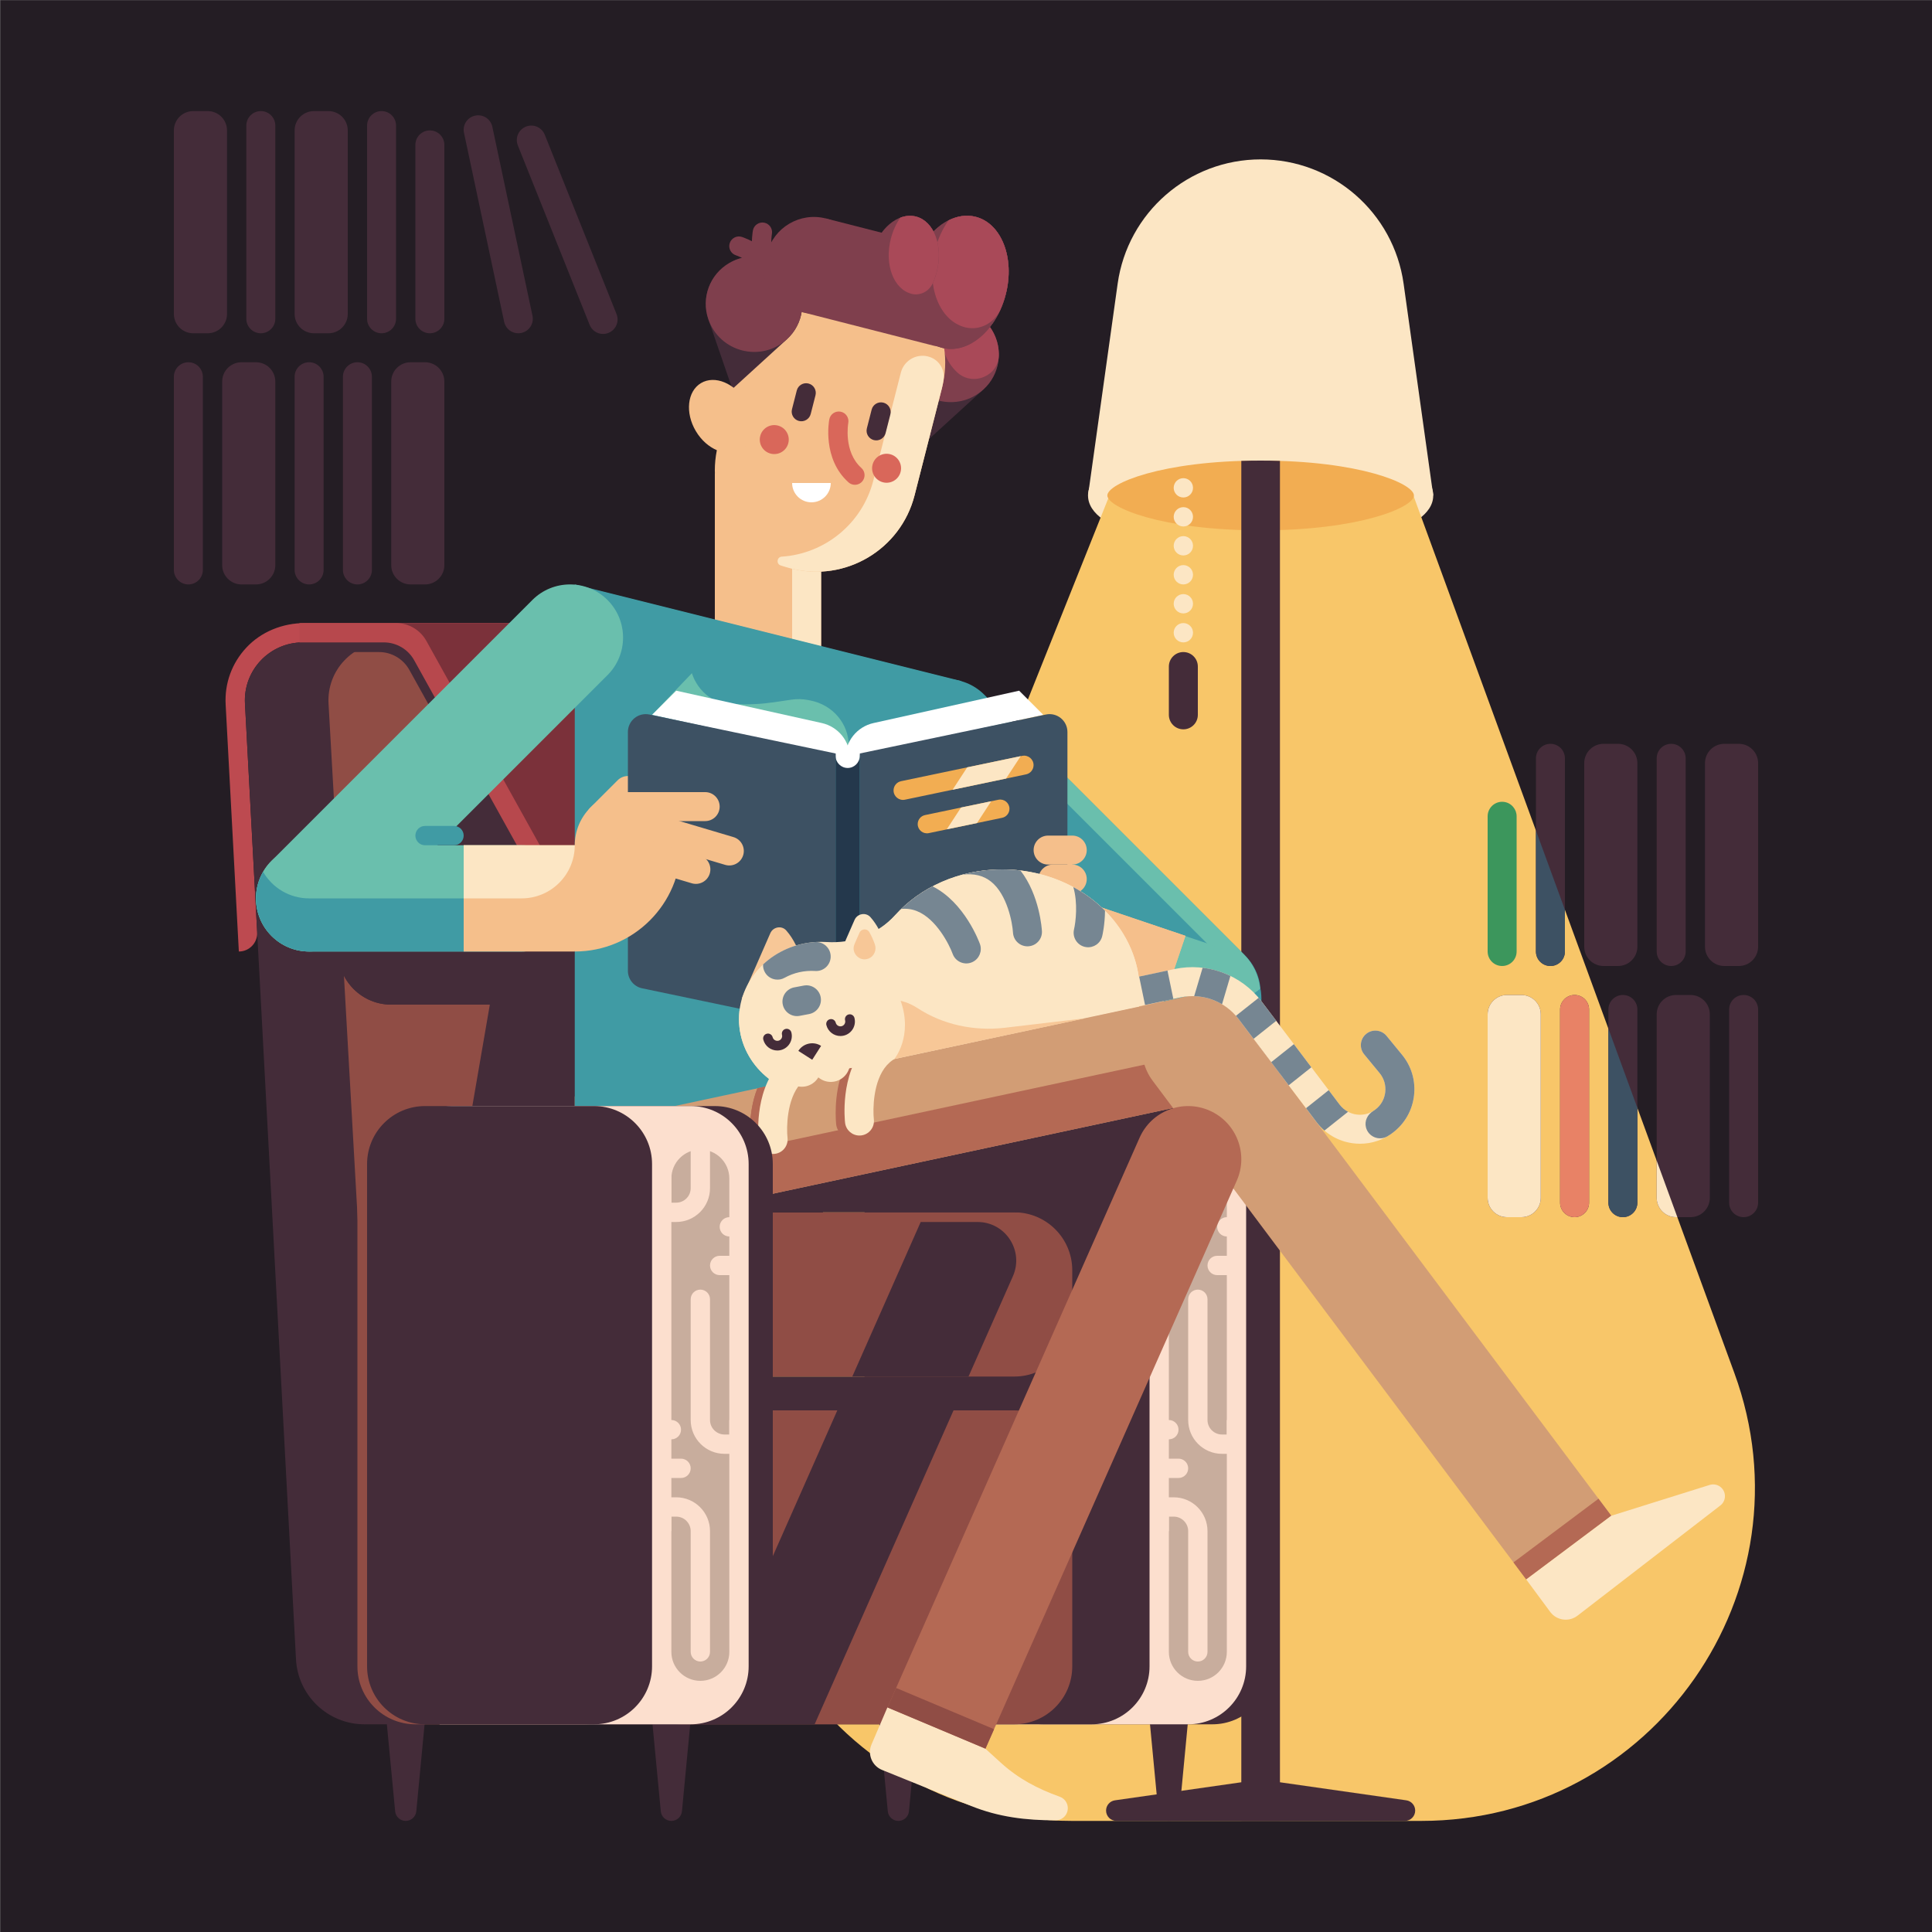 <?xml version="1.0" encoding="UTF-8"?>
<svg width="400px" height="400px" viewBox="0 0 400 400" version="1.1" xmlns="http://www.w3.org/2000/svg" xmlns:xlink="http://www.w3.org/1999/xlink">
    <rect x="0" y="0" width="400" height="400" fill="#808080" stroke="none"/>
    <!-- Generator: Sketch 42 (36781) - http://www.bohemiancoding.com/sketch -->
    <title>reading_man</title>
    <desc>Created with Sketch.</desc>
    <defs></defs>
    <g id="Page-1" stroke="none" stroke-width="1" fill="none" fill-rule="evenodd">
        <g id="reading_man">
            <polygon id="Fill-1" fill="#241D24" points="0.06 400 400 400 400 0.04 0.06 0.04"></polygon>
            <path d="M261,33 L261,33 C246.092,33 233.463,43.985 231.397,58.749 L225.263,102.582 L261,100 L296.737,102.582 L290.603,58.749 C288.537,43.985 275.908,33 261,33" id="Fill-3" fill="#FCE6C4"></path>
            <path d="M261,113.804 C243.788,113.804 225.263,110.292 225.263,102.582 C225.263,94.872 243.788,91.36 261,91.36 C278.212,91.36 296.737,94.872 296.737,102.582 C296.737,110.292 278.212,113.804 261,113.804" id="Fill-4" fill="#FCE6C4"></path>
            <path d="M292.41,102 L359.078,284.263 C375.553,329.301 342.21,377 294.253,377 L221.929,377 C173.102,377 139.711,327.691 157.835,282.353 L229.93,102 L292.41,102 Z" id="Fill-5" fill="#F8C669"></path>
            <path d="M261,109.804 C240.465,109.804 229.263,105.033 229.263,102.582 C229.263,100.13 240.465,95.36 261,95.36 C281.535,95.36 292.737,100.13 292.737,102.582 C292.737,105.033 281.535,109.804 261,109.804" id="Fill-6" fill="#F2AD52"></path>
            <path d="M265,95.426 L265,377 L257,377 L257,95.426 C258.29,95.382 259.62,95.36 261,95.36 C262.38,95.36 263.71,95.382 265,95.426" id="Fill-7" fill="#442C39"></path>
            <g id="handlecont" transform="translate(242, 99)">
                <g id="handle">
                    <path d="M5,2 C5,3.105 4.105,4 3,4 C1.895,4 1,3.105 1,2 C1,0.895 1.895,0 3,0 C4.105,0 5,0.895 5,2" id="Fill-8" fill="#FCE6C4"></path>
                    <path d="M5,8 C5,9.105 4.105,10 3,10 C1.895,10 1,9.105 1,8 C1,6.895 1.895,6 3,6 C4.105,6 5,6.895 5,8" id="Fill-9" fill="#FCE6C4"></path>
                    <path d="M5,14 C5,15.105 4.105,16 3,16 C1.895,16 1,15.105 1,14 C1,12.895 1.895,12 3,12 C4.105,12 5,12.895 5,14" id="Fill-10" fill="#FCE6C4"></path>
                    <path d="M5,20 C5,21.105 4.105,22 3,22 C1.895,22 1,21.105 1,20 C1,18.895 1.895,18 3,18 C4.105,18 5,18.895 5,20" id="Fill-11" fill="#FCE6C4"></path>
                    <path d="M5,26 C5,27.105 4.105,28 3,28 C1.895,28 1,27.105 1,26 C1,24.895 1.895,24 3,24 C4.105,24 5,24.895 5,26" id="Fill-12" fill="#FCE6C4"></path>
                    <path d="M5,32 C5,33.105 4.105,34 3,34 C1.895,34 1,33.105 1,32 C1,30.895 1.895,30 3,30 C4.105,30 5,30.895 5,32" id="Fill-13" fill="#FCE6C4"></path>
                    <path d="M0,49 L0,39 C0,37.343 1.343,36 3,36 C4.657,36 6,37.343 6,39 L6,49 C6,50.657 4.657,52 3,52 C1.343,52 0,50.657 0,49 Z" id="Fill-14" fill="#442C39"></path>
                </g>
            </g>
            <path d="M53,121 L50,121 C47.791,121 46,119.209 46,117 L46,79 C46,76.791 47.791,75 50,75 L53,75 C55.209,75 57,76.791 57,79 L57,117 C57,119.209 55.209,121 53,121" id="Fill-15" fill="#442C39"></path>
            <path d="M88,121 L85,121 C82.791,121 81,119.209 81,117 L81,79 C81,76.791 82.791,75 85,75 L88,75 C90.209,75 92,76.791 92,79 L92,117 C92,119.209 90.209,121 88,121" id="Fill-16" fill="#442C39"></path>
            <path d="M39,121 L39,121 C37.343,121 36,119.657 36,118 L36,78 C36,76.343 37.343,75 39,75 C40.657,75 42,76.343 42,78 L42,118 C42,119.657 40.657,121 39,121" id="Fill-17" fill="#442C39"></path>
            <path d="M64,121 L64,121 C62.343,121 61,119.657 61,118 L61,78 C61,76.343 62.343,75 64,75 C65.657,75 67,76.343 67,78 L67,118 C67,119.657 65.657,121 64,121" id="Fill-18" fill="#442C39"></path>
            <path d="M74,121 L74,121 C72.343,121 71,119.657 71,118 L71,78 C71,76.343 72.343,75 74,75 C75.657,75 77,76.343 77,78 L77,118 C77,119.657 75.657,121 74,121" id="Fill-19" fill="#442C39"></path>
            <path d="M43,69 L40,69 C37.791,69 36,67.209 36,65 L36,27 C36,24.791 37.791,23 40,23 L43,23 C45.209,23 47,24.791 47,27 L47,65 C47,67.209 45.209,69 43,69" id="Fill-20" fill="#442C39"></path>
            <path d="M68,69 L65,69 C62.791,69 61,67.209 61,65 L61,27 C61,24.791 62.791,23 65,23 L68,23 C70.209,23 72,24.791 72,27 L72,65 C72,67.209 70.209,69 68,69" id="Fill-21" fill="#442C39"></path>
            <path d="M54,69 L54,69 C52.343,69 51,67.657 51,66 L51,26 C51,24.343 52.343,23 54,23 C55.657,23 57,24.343 57,26 L57,66 C57,67.657 55.657,69 54,69" id="Fill-22" fill="#442C39"></path>
            <path d="M79,69 L79,69 C77.343,69 76,67.657 76,66 L76,26 C76,24.343 77.343,23 79,23 C80.657,23 82,24.343 82,26 L82,66 C82,67.657 80.657,69 79,69" id="Fill-23" fill="#442C39"></path>
            <path d="M98.377,23.938 L98.377,23.938 C99.998,23.594 101.591,24.628 101.935,26.249 L110.246,65.376 C110.591,66.997 109.556,68.59 107.935,68.934 C106.314,69.278 104.722,68.243 104.377,66.623 L96.066,27.496 C95.722,25.875 96.757,24.282 98.377,23.938" id="Fill-24" fill="#442C39"></path>
            <path d="M108.886,26.216 L108.886,26.216 C110.425,25.6 112.171,26.348 112.786,27.886 L127.647,65.023 C128.262,66.561 127.514,68.308 125.976,68.923 C124.438,69.539 122.692,68.791 122.076,67.252 L107.216,30.115 C106.6,28.577 107.348,26.831 108.886,26.216" id="Fill-25" fill="#442C39"></path>
            <path d="M89,69 L89,69 C87.343,69 86,67.657 86,66 L86,30 C86,28.343 87.343,27 89,27 C90.657,27 92,28.343 92,30 L92,66 C92,67.657 90.657,69 89,69" id="Fill-26" fill="#442C39"></path>
            <path d="M354,210 L354,248 C354,250.21 352.21,252 350,252 L347,252 C344.79,252 343,250.21 343,248 L343,210 C343,207.79 344.79,206 347,206 L350,206 C352.21,206 354,207.79 354,210" id="Fill-27" fill="#442C39"></path>
            <path d="M319,210 L319,248 C319,250.21 317.21,252 315,252 L312,252 C309.79,252 308,250.21 308,248 L308,210 C308,207.79 309.79,206 312,206 L315,206 C317.21,206 319,207.79 319,210" id="Fill-28" fill="#442C39"></path>
            <path d="M361,252 L361,252 C362.657,252 364,250.657 364,249 L364,209 C364,207.343 362.657,206 361,206 C359.343,206 358,207.343 358,209 L358,249 C358,250.657 359.343,252 361,252" id="Fill-29" fill="#442C39"></path>
            <path d="M339,209 L339,249 C339,250.66 337.66,252 336,252 C334.34,252 333,250.66 333,249 L333,209 C333,208.17 333.34,207.42 333.88,206.88 C334.42,206.34 335.17,206 336,206 C337.66,206 339,207.34 339,209" id="Fill-30" fill="#442C39"></path>
            <path d="M329,209 L329,249 C329,250.66 327.66,252 326,252 C324.34,252 323,250.66 323,249 L323,209 C323,208.17 323.34,207.42 323.88,206.88 C324.42,206.34 325.17,206 326,206 C327.66,206 329,207.34 329,209" id="Fill-31" fill="#442C39"></path>
            <path d="M357,200 L360,200 C362.209,200 364,198.209 364,196 L364,158 C364,155.791 362.209,154 360,154 L357,154 C354.791,154 353,155.791 353,158 L353,196 C353,198.209 354.791,200 357,200" id="Fill-32" fill="#442C39"></path>
            <path d="M332,200 L335,200 C337.209,200 339,198.209 339,196 L339,158 C339,155.791 337.209,154 335,154 L332,154 C329.791,154 328,155.791 328,158 L328,196 C328,198.209 329.791,200 332,200" id="Fill-33" fill="#442C39"></path>
            <path d="M346,200 L346,200 C347.657,200 349,198.657 349,197 L349,157 C349,155.343 347.657,154 346,154 C344.343,154 343,155.343 343,157 L343,197 C343,198.657 344.343,200 346,200" id="Fill-34" fill="#442C39"></path>
            <path d="M324,157 L324,197 C324,198.66 322.66,200 321,200 C319.34,200 318,198.66 318,197 L318,157 C318,156.17 318.34,155.42 318.88,154.88 C319.42,154.34 320.17,154 321,154 C322.66,154 324,155.34 324,157" id="Fill-35" fill="#442C39"></path>
            <path d="M314,169 L314,197 C314,198.66 312.66,200 311,200 C309.34,200 308,198.66 308,197 L308,169 C308,168.17 308.34,167.42 308.88,166.88 C309.42,166.34 310.17,166 311,166 C311.92,166 312.74,166.41 313.28,167.06 C313.73,167.58 314,168.26 314,169" id="Fill-36" fill="#3C965C"></path>
            <path d="M319,210 L319,248 C319,250.21 317.21,252 315,252 L312,252 C309.79,252 308,250.21 308,248 L308,210 C308,207.79 309.79,206 312,206 L315,206 C317.21,206 319,207.79 319,210" id="Fill-37" fill="#FCE6C4"></path>
            <path d="M321,200 C319.34,200 318,198.66 318,197 L318,171.96 L324,188.36 L324,197 C324,198.66 322.66,200 321,200" id="Fill-38" fill="#3D5163"></path>
            <path d="M329,209 L329,249 C329,250.66 327.66,252 326,252 C324.34,252 323,250.66 323,249 L323,209 C323,208.17 323.34,207.42 323.88,206.88 C324.42,206.34 325.17,206 326,206 C327.66,206 329,207.34 329,209" id="Fill-39" fill="#E88266"></path>
            <path d="M333,212.96 L339,229.37 L339,249 C339,250.66 337.66,252 336,252 C334.34,252 333,250.66 333,249 L333,212.96" id="Fill-40" fill="#3D5163"></path>
            <path d="M347.28,252 L347,252 C344.79,252 343,250.21 343,248 L343,240.3 L347.28,252" id="Fill-41" fill="#FCE6C4"></path>
            <path d="M291.161,372.737 L265,369 L257,369 L230.839,372.737 C229.784,372.888 229,373.792 229,374.858 C229,376.041 229.959,377 231.142,377 L290.858,377 C292.041,377 293,376.041 293,374.858 C293,373.792 292.216,372.888 291.161,372.737" id="Fill-42" fill="#442C39"></path>
            <path d="M130.46,197 L126.45,197 L123.64,144.32 C123.28,137.97 118.02,133 111.66,133 L62.7,133 C55.8,133 50.33,138.8 50.72,145.68 L53.246,192.996 C53.362,195.172 51.629,197 49.45,197 L46.72,145.89 C46.472,141.505 47.995,137.308 50.997,134.088 C54.105,130.753 58.557,129 63.115,129 L111.66,129 C120.14,129 127.16,135.63 127.63,144.1 L130.46,197" id="Fill-43" fill="#BD4A50"></path>
            <path d="M242,377 L242,377 C243.134,377 244.082,376.138 244.19,375.009 L246,356 L238,356 L239.81,375.009 C239.918,376.138 240.866,377 242,377" id="Fill-44" fill="#442C39"></path>
            <path d="M186,377 L186,377 C187.134,377 188.082,376.138 188.19,375.009 L190,356 L182,356 L183.81,375.009 C183.918,376.138 184.866,377 186,377" id="Fill-45" fill="#442C39"></path>
            <path d="M139,377 L139,377 C140.134,377 141.082,376.138 141.19,375.009 L143,356 L135,356 L136.81,375.009 C136.918,376.138 137.866,377 139,377" id="Fill-46" fill="#442C39"></path>
            <path d="M84,377 L84,377 C85.134,377 86.082,376.138 86.19,375.009 L88,356 L80,356 L81.81,375.009 C81.918,376.138 82.866,377 84,377" id="Fill-47" fill="#442C39"></path>
            <path d="M216,357 L251,357 C257.627,357 263,351.627 263,345 L263,241 C263,234.373 257.627,229 251,229 L216,229 C209.373,229 204,234.373 204,241 L204,345 C204,351.627 209.373,357 216,357" id="Fill-48" fill="#442C39"></path>
            <path d="M194,357 L246,357 C252.627,357 258,351.627 258,345 L258,241 C258,234.373 252.627,229 246,229 L197,229 C190.373,229 185,234.373 185,241 L194,357" id="Fill-49" fill="#FCDFCE"></path>
            <path d="M191,357 L226,357 C232.627,357 238,351.627 238,345 L238,241 C238,234.373 232.627,229 226,229 L191,229 C184.373,229 179,234.373 179,241 L179,345 C179,351.627 184.373,357 191,357" id="Fill-50" fill="#442C39"></path>
            <path d="M248,348 L248,348 C244.686,348 242,345.314 242,342 L242,244 C242,240.686 244.686,238 248,238 C251.314,238 254,240.686 254,244 L254,342 C254,345.314 251.314,348 248,348" id="Fill-51" fill="#C8AD9D"></path>
            <path d="M242,249 L243,249 C244.654,249 246,247.654 246,246 L246,238 L242,238 L242,249 Z M243,253 L239,253 L239,234 L250,234 L250,246 C250,249.859 246.86,253 243,253 L243,253 Z" id="Fill-52" fill="#FCDFCE"></path>
            <path d="M254,294 L254,297 L253,297 C251.35,297 250,295.65 250,294 L250,269 C250,267.895 249.105,267 248,267 C246.895,267 246,267.895 246,269 L246,294 C246,297.866 249.134,301 253,301 L257,301 L257,294 L254,294" id="Fill-53" fill="#FCDFCE"></path>
            <path d="M242,317 L242,314 L243,314 C244.65,314 246,315.35 246,317 L246,342 C246,343.105 246.895,344 248,344 C249.105,344 250,343.105 250,342 L250,317 C250,313.134 246.866,310 243,310 L239,310 L239,317 L242,317" id="Fill-54" fill="#FCDFCE"></path>
            <path d="M244,306 L241,306 C239.895,306 239,305.105 239,304 C239,302.895 239.895,302 241,302 L244,302 C245.105,302 246,302.895 246,304 C246,305.105 245.105,306 244,306" id="Fill-55" fill="#FCDFCE"></path>
            <path d="M242,298 L241,298 C239.895,298 239,297.105 239,296 C239,294.895 239.895,294 241,294 L242,294 C243.105,294 244,294.895 244,296 C244,297.105 243.105,298 242,298" id="Fill-56" fill="#FCDFCE"></path>
            <path d="M255,264 L252,264 C250.895,264 250,263.105 250,262 C250,260.895 250.895,260 252,260 L255,260 C256.105,260 257,260.895 257,262 C257,263.105 256.105,264 255,264" id="Fill-57" fill="#FCDFCE"></path>
            <path d="M255,256 L254,256 C252.895,256 252,255.105 252,254 C252,252.895 252.895,252 254,252 L255,252 C256.105,252 257,252.895 257,254 C257,255.105 256.105,256 255,256" id="Fill-58" fill="#FCDFCE"></path>
            <path d="M75.476,357 L135,357 L123.641,144.322 C123.281,137.968 118.024,133 111.66,133 L62.699,133 C55.805,133 50.328,138.795 50.718,145.678 L61.282,343.543 C61.684,351.088 67.92,357 75.476,357" id="Fill-59" fill="#442C39"></path>
            <path d="M79.302,345 L152.302,345 L140.943,144.322 C140.583,137.968 135.326,133 128.962,133 L80,133 C73.106,133 67.63,138.795 68.02,145.678 L79.302,345" id="Fill-60" fill="#904D45"></path>
            <path d="M86,357 L121,357 C127.627,357 133,351.627 133,345 L133,196 C133,189.373 127.627,184 121,184 L86,184 C79.373,184 74,189.373 74,196 L74,345 C74,351.627 79.373,357 86,357" id="Fill-61" fill="#904D45"></path>
            <path d="M83,345 L156,345 L144.641,144.322 C144.281,137.968 139.024,133 132.66,133 L83.699,133 C76.805,133 71.328,138.795 71.718,145.678 L83,345" id="Fill-62" fill="#904D45"></path>
            <path d="M81,208 C78.185,208 75.37,206.926 73.222,204.778 C68.926,200.482 68.926,193.518 73.222,189.222 L127.222,135.222 C131.518,130.926 138.483,130.926 142.778,135.222 C147.074,139.518 147.074,146.482 142.778,150.778 L88.778,204.778 C86.631,206.926 83.815,208 81,208" id="Fill-63" fill="#442C39"></path>
            <path d="M136,197 L136,197 C136,203.075 131.075,208 125,208 L81,208 C74.925,208 70,203.075 70,197 C70,190.925 74.925,186 81,186 L125,186 C131.075,186 136,190.925 136,197" id="Fill-64" fill="#442C39"></path>
            <polyline id="Fill-65" fill="#442C39" points="129 251 94 251 114 135 129 135 129 251"></polyline>
            <path d="M72,135 L78.467,135 C81.079,135 83.485,136.416 84.752,138.699 L126,213 L126,131 L72,131 L72,135" id="Fill-66" fill="#442C39"></path>
            <path d="M62,133 L79.467,133 C82.079,133 84.485,134.416 85.752,136.699 L127,211 L127,129 L62,129 L62,133" id="Fill-67" fill="#B7484D"></path>
            <path d="M127.53,129 L127.53,203.4 L88.28,132.7 C87.01,130.42 84.61,129 82,129 L127.53,129" id="Fill-68" fill="#7B313A"></path>
            <polygon id="Fill-69" fill="#442C39" points="102 357 198 357 198 285 102 285"></polygon>
            <path d="M210,285 L141,285 C134.373,285 129,279.627 129,273 L129,263 C129,256.373 134.373,251 141,251 L210,251 C216.627,251 222,256.373 222,263 L222,273 C222,279.627 216.627,285 210,285" id="Fill-70" fill="#904D45"></path>
            <path d="M210,357 L141,357 C134.373,357 129,351.627 129,345 L129,304 C129,297.373 134.373,292 141,292 L210,292 C216.627,292 222,297.373 222,304 L222,345 C222,351.627 216.627,357 210,357" id="Fill-71" fill="#904D45"></path>
            <polyline id="Fill-72" fill="#442C39" points="197.42 292 168.66 357 143.35 357 147.89 349.55 173.36 292 197.42 292"></polyline>
            <path d="M209.708,264.237 L200.52,285 L176.46,285 L190.62,253 L202.392,253 C208.175,253 212.048,258.948 209.708,264.237" id="Fill-73" fill="#442C39"></path>
            <path d="M246,251 L141,251 C128.85,251 119,241.15 119,229 L246,229 C252.075,229 257,233.925 257,240 C257,246.075 252.075,251 246,251" id="Fill-74" fill="#442C39"></path>
            <polyline id="Fill-75" fill="#C99D75" points="154 235 119 233 119 227 154 227 154 235"></polyline>
            <polygon id="Fill-76" fill="#F5BF8B" points="148 145 170 145 170 98 148 98"></polygon>
            <polygon id="Fill-77" fill="#FCE6C4" points="164 145 170 145 170 117 164 117"></polygon>
            <path d="M250,216.604 C252.815,216.604 255.63,215.53 257.778,213.383 C262.074,209.087 262.074,202.122 257.778,197.826 L203.778,143.826 C199.482,139.53 192.517,139.53 188.222,143.826 C183.926,148.122 183.926,155.087 188.222,159.383 L242.222,213.383 C244.37,215.53 247.185,216.604 250,216.604" id="Fill-78" fill="#409BA4"></path>
            <path d="M258.881,212.096 C257.855,213.494 256.614,214.518 255.26,215.27 C259.06,210.95 258.9,204.35 254.78,200.22 L203.56,149 C202.815,148.255 202.816,147.046 203.562,146.302 C204.307,145.561 205.512,145.562 206.255,146.305 L257.534,197.584 C261.417,201.467 262.129,207.67 258.881,212.096" id="Fill-79" fill="#6ABFAD"></path>
            <path d="M260.432,210.443 L260.432,210.443 C258.5,216.203 252.265,219.306 246.505,217.374 L229.818,211.778 C224.058,209.846 220.955,203.611 222.887,197.851 C224.819,192.091 231.054,188.988 236.814,190.919 L253.501,196.516 C259.26,198.448 262.364,204.683 260.432,210.443" id="Fill-80" fill="#6ABFAD"></path>
            <path d="M260.588,210.349 C258.655,216.113 252.426,219.214 246.661,217.28 L221.588,209 C215.823,207.066 212.723,200.837 214.656,195.073 C215.292,193.177 216.393,191.563 217.799,190.326 C218.554,194.049 221.217,197.273 225.085,198.571 L250.159,206.851 C254.027,208.149 258.096,207.182 260.943,204.667 C261.319,206.502 261.224,208.453 260.588,210.349" id="Fill-81" fill="#409BA4"></path>
            <polyline id="Fill-82" fill="#F5BF8B" points="215.141 207.234 238.4 214.598 245.438 193.754 219.856 185.117 215.141 207.234"></polyline>
            <polyline id="Fill-83" fill="#F5BF8B" points="215.141 207.234 238.4 214.598 245.438 193.754 219.856 185.117 215.141 207.234"></polyline>
            <path d="M215.243,172.456 L215.243,172.456 C220.999,174.399 224.089,180.641 222.146,186.397 L215.109,207.241 C203.597,203.354 197.415,190.871 201.302,179.359 C203.245,173.603 209.487,170.513 215.243,172.456" id="Fill-84" fill="#F7C797"></path>
            <polyline id="Fill-85" fill="#409BA4" points="119 121 199 141 199 229 119 229 119 121"></polyline>
            <path d="M135,148 L143.25,139.375 C143.25,139.375 145,145.875 152.25,145.875 L135,148" id="Fill-86" fill="#6ABFAD"></path>
            <path d="M172.08,221.42 L171.54,221.94 C169.02,222.03 167.11,222.83 165.73,224.36 C164.42,225.83 163.7,227.87 163.33,229.85 C163.29,225.25 159.49,223.55 159.19,223.43 C159.73,222.36 160.41,221.33 161.24,220.39 C161.52,220.08 161.8,219.78 162.1,219.51 L172.08,221.42" id="Fill-87" fill="#F7C797"></path>
            <path d="M140.219,143.625 L144.568,144.673 C149.731,145.916 155.099,146.155 160.359,145.376 L163.846,144.859 C164.99,144.689 166.157,144.714 167.292,144.933 L167.762,145.024 C172.389,145.915 175.719,149.829 175.719,154.375 L140.219,143.625" id="Fill-88" fill="#6ABFAD"></path>
            <path d="M140,143 L135,148 L176,157 C176,153.494 173.565,150.459 170.143,149.698 L140,143" id="Fill-89" fill="#FFFFFF"></path>
            <path d="M211,143 L216,148 L175,157 C175,153.494 177.435,150.459 180.857,149.698 L211,143" id="Fill-90" fill="#FFFFFF"></path>
            <path d="M178,213 L218.059,204.616 C219.772,204.257 221,202.746 221,200.995 L221,151.553 C221,149.206 218.841,147.452 216.543,147.933 L178,156 L178,213" id="Fill-91" fill="#3D5163"></path>
            <path d="M222,179 L217,179 C215.343,179 214,177.657 214,176 C214,174.343 215.343,173 217,173 L222,173 C223.657,173 225,174.343 225,176 C225,177.657 223.657,179 222,179" id="Fill-92" fill="#F5BF8B"></path>
            <path d="M222,185 L218,185 C216.343,185 215,183.657 215,182 C215,180.343 216.343,179 218,179 L222,179 C223.657,179 225,180.343 225,182 C225,183.657 223.657,185 222,185" id="Fill-93" fill="#F5BF8B"></path>
            <path d="M236,205.5 C236,219.58 223.24,231 207.5,231 C197.78,231 189.2,226.64 184.06,220 C181,224.22 175.84,227 170,227 C160.61,227 153,219.84 153,211 C153,202.16 160.61,195 170,195 C170.38,195 170.76,195.01 171.14,195.04 C176.5,195.37 181.73,193.47 185.33,189.48 C190.55,183.7 198.54,180 207.5,180 C212.89,180 217.93,181.34 222.22,183.66 C224.68,184.99 226.89,186.64 228.78,188.55 C233.28,193.05 236,198.99 236,205.5" id="Fill-94" fill="#FCE6C4"></path>
            <path d="M222,191 L221,191 C219.343,191 218,189.657 218,188 C218,186.343 219.343,185 221,185 L222,185 C223.657,185 225,186.343 225,188 C225,189.657 223.657,191 222,191" id="Fill-95" fill="#F7C797"></path>
            <polygon id="Fill-96" fill="#24384C" points="173 215 178 215 178 156 173 156"></polygon>
            <path d="M178,155 L178,156.5 C178,157.875 176.875,159 175.5,159 C174.125,159 173,157.875 173,156.5 L173,155 L178,155" id="Fill-97" fill="#FFFFFF"></path>
            <path d="M132.121,165.788 L126.464,171.445 C125.293,172.616 123.393,172.616 122.222,171.445 C121.05,170.273 121.05,168.374 122.222,167.202 L127.879,161.545 C129.05,160.374 130.95,160.374 132.121,161.545 C133.293,162.717 133.293,164.616 132.121,165.788" id="Fill-98" fill="#F5BF8B"></path>
            <path d="M173,213 L132.941,204.616 C131.228,204.257 130,202.746 130,200.995 L130,151.553 C130,149.206 132.159,147.452 134.457,147.933 L173,156 L173,213" id="Fill-99" fill="#3D5163"></path>
            <path d="M159.488,193.206 L153.563,206.75 L166.563,201.75 C166.563,201.75 166.037,196.316 162.784,192.641 C161.831,191.564 160.064,191.889 159.488,193.206" id="Fill-100" fill="#F7C797"></path>
            <path d="M176.926,190.456 L175.099,194.632 C173.579,198.106 177.004,201.691 180.544,200.329 C182.688,199.505 183.804,197.133 183.054,194.962 C182.488,193.32 181.599,191.448 180.221,189.891 C179.268,188.814 177.502,189.139 176.926,190.456" id="Fill-101" fill="#FCE6C4"></path>
            <path d="M186.557,161.737 L211.631,156.493 C212.847,156.239 213.989,157.167 213.989,158.409 C213.989,159.336 213.339,160.136 212.432,160.326 L187.358,165.569 C186.142,165.824 185,164.895 185,163.653 C185,162.726 185.65,161.927 186.557,161.737" id="Fill-102" fill="#F2AD52"></path>
            <path d="M209,167.449 L209,167.449 C209,168.353 208.366,169.132 207.482,169.317 L192.299,172.49 C191.114,172.737 190,171.832 190,170.621 C190,169.717 190.634,168.938 191.518,168.753 L206.701,165.58 C207.886,165.333 209,166.238 209,167.449" id="Fill-103" fill="#F2AD52"></path>
            <path d="M64,197 C61.185,197 58.37,195.926 56.222,193.778 C51.926,189.482 51.926,182.518 56.222,178.222 L110.222,124.222 C114.518,119.926 121.482,119.926 125.778,124.222 C130.074,128.518 130.074,135.482 125.778,139.778 L71.778,193.778 C69.63,195.926 66.815,197 64,197" id="Fill-104" fill="#6ABFAD"></path>
            <path d="M119,186 L119,186 C119,192.075 114.075,197 108,197 L64,197 C57.925,197 53,192.075 53,186 C53,179.925 57.925,175 64,175 L108,175 C114.075,175 119,179.925 119,186" id="Fill-105" fill="#6ABFAD"></path>
            <path d="M108,197 L64,197 C57.92,197 53,192.08 53,186 C53,184 53.53,182.12 54.47,180.5 C56.37,183.79 59.92,186 64,186 L108,186 C112.08,186 115.63,183.79 117.53,180.5 C118.47,182.12 119,184 119,186 C119,192.08 114.08,197 108,197 Z" id="Fill-106" fill="#409BA4"></path>
            <path d="M130,164 L130,164 C123.925,164 119,168.925 119,175 L119,197 C131.15,197 141,187.15 141,175 C141,168.925 136.075,164 130,164" id="Fill-107" fill="#F5BF8B"></path>
            <polyline id="Fill-108" fill="#F5BF8B" points="119 197 96 197 96 175 123 175 119 197"></polyline>
            <path d="M203.609,80.631 L192.319,90.929 L187.348,76.48 C185.827,72.06 187.633,67.213 191.68,64.849 C196.416,62.083 202.551,63.649 205.382,68.347 L205.382,68.348 C207.8,72.362 207.061,77.482 203.609,80.631" id="Fill-109" fill="#442C39"></path>
            <path d="M203.609,80.631 L203.609,80.631 C198.273,85.498 189.697,83.309 187.348,76.48 C185.827,72.06 187.633,67.213 191.68,64.849 C196.435,62.072 202.54,63.63 205.382,68.347 L205.382,68.348 C207.8,72.362 207.061,77.482 203.609,80.631" id="Fill-110" fill="#7F3F4D"></path>
            <path d="M206.8,73.42 L206.8,73.489 C206.769,77.871 201.38,80.074 198.172,77.087 C197.024,76.018 196.103,74.648 195.54,73.01 C195.18,71.96 195,70.88 195,69.82 C195,67.5 195.83,65.25 197.35,63.49 C200.55,63.68 203.6,65.39 205.38,68.35 C206.33,69.93 206.8,71.68 206.8,73.42" id="Fill-111" fill="#A94958"></path>
            <path d="M163.809,117.708 L163.809,117.708 C152.571,114.839 145.787,103.404 148.656,92.166 L154.346,69.881 C157.214,58.644 168.65,51.86 179.888,54.729 C191.125,57.598 197.909,69.033 195.04,80.271 L189.351,102.556 C186.482,113.793 175.046,120.577 163.809,117.708" id="Fill-112" fill="#F5BF8B"></path>
            <path d="M192.566,73.933 C194.466,74.616 195.637,76.536 195.359,78.536 C195.271,79.173 195.165,79.788 195.04,80.27 L189.35,102.56 C186.48,113.79 175.05,120.58 163.81,117.71 C163.109,117.53 162.374,117.318 161.638,117.074 C160.665,116.753 160.837,115.314 161.86,115.247 C170.674,114.668 178.501,108.512 180.81,99.49 L186.5,77.2 L186.513,77.147 C187.188,74.5 189.995,73.009 192.566,73.933" id="Fill-113" fill="#FCE6C4"></path>
            <g id="lefteyecont" transform="translate(163, 79)" fill="#442C39">
                <path d="M2.416,8.157 L2.416,8.157 C1.346,7.883 0.7,6.794 0.973,5.724 L1.963,1.848 C2.236,0.778 3.325,0.132 4.395,0.405 C5.465,0.678 6.111,1.768 5.838,2.838 L4.849,6.714 C4.575,7.784 3.486,8.43 2.416,8.157" id="lefteye"></path>
            </g>
            <g id="righteyecont" transform="translate(179, 83)" fill="#442C39">
                <path d="M1.919,8.115 L1.919,8.115 C0.849,7.841 0.203,6.752 0.476,5.682 L1.465,1.806 C1.738,0.736 2.828,0.09 3.898,0.363 C4.968,0.636 5.614,1.725 5.341,2.796 L4.351,6.671 C4.078,7.742 2.989,8.388 1.919,8.115" id="righteye"></path>
            </g>
            <path d="M176.505,100.31 C176.203,100.232 175.914,100.083 175.666,99.86 C170.197,94.953 171.634,87.148 171.698,86.818 C171.908,85.733 172.957,85.025 174.042,85.235 C175.108,85.434 175.832,86.49 175.626,87.572 C175.611,87.655 174.581,93.512 178.337,96.883 C179.159,97.621 179.228,98.885 178.49,99.707 C177.975,100.281 177.203,100.488 176.505,100.31" id="Fill-116" fill="#D9675A"></path>
            <path d="M163.21,91.754 C162.801,93.359 161.167,94.328 159.561,93.918 C157.956,93.509 156.987,91.875 157.397,90.27 C157.807,88.664 159.44,87.695 161.046,88.105 C162.651,88.515 163.62,90.148 163.21,91.754" id="Fill-117" fill="#D9675A"></path>
            <path d="M180.651,96.206 C180.241,97.812 181.21,99.445 182.816,99.855 C184.421,100.265 186.055,99.296 186.464,97.691 C186.874,96.085 185.905,94.452 184.3,94.042 C182.694,93.632 181.061,94.601 180.651,96.206" id="Fill-118" fill="#D9675A"></path>
            <path d="M162.914,70.242 L151.624,80.539 L146.653,66.09 C145.133,61.671 146.938,56.823 150.985,54.46 C155.722,51.693 161.856,53.259 164.687,57.958 C167.106,61.972 166.367,67.092 162.914,70.242" id="Fill-119" fill="#442C39"></path>
            <path d="M162.914,70.242 L162.914,70.242 C157.578,75.109 149.003,72.919 146.653,66.09 C145.133,61.671 146.938,56.823 150.985,54.46 C155.74,51.682 161.845,53.241 164.687,57.958 C167.106,61.972 166.367,67.092 162.914,70.242" id="Fill-120" fill="#7F3F4D"></path>
            <path d="M166.014,64.604 L166.014,64.604 C160.685,63.243 157.438,57.77 158.798,52.441 C160.159,47.112 165.632,43.865 170.961,45.225 C176.29,46.586 179.537,52.059 178.177,57.388 C176.816,62.717 171.343,65.964 166.014,64.604" id="Fill-121" fill="#7F3F4D"></path>
            <path d="M170.961,45.225 L166.014,64.604 L193.143,71.53 C198.495,72.896 203.94,69.665 205.306,64.314 C206.673,58.963 203.442,53.518 198.091,52.151 L170.961,45.225" id="Fill-122" fill="#7F3F4D"></path>
            <path d="M208.234,60.933 C206.321,68.425 200.433,73.391 195.081,72.025 C189.73,70.658 186.943,63.478 188.855,55.986 C190.768,48.494 196.656,43.529 202.008,44.895 C207.359,46.261 210.146,53.442 208.234,60.933" id="Fill-123" fill="#7F3F4D"></path>
            <path d="M208.234,60.933 C206.321,68.425 200.433,73.391 195.081,72.025 C189.73,70.658 186.943,63.478 188.855,55.986 C190.768,48.494 196.656,43.529 202.008,44.895 C207.359,46.261 210.146,53.442 208.234,60.933" id="Fill-124" fill="#7F3F4D"></path>
            <path d="M193.947,56.254 C192.581,61.605 188.437,65.168 184.691,64.211 C180.945,63.255 179.016,58.142 180.382,52.791 C181.749,47.439 185.893,43.877 189.639,44.833 C193.384,45.789 195.313,50.903 193.947,56.254" id="Fill-125" fill="#7F3F4D"></path>
            <path d="M160.694,61.181 C160.391,61.104 160.102,60.954 159.854,60.732 C154.385,55.825 155.822,48.019 155.887,47.689 C156.096,46.605 157.146,45.896 158.23,46.106 C159.297,46.305 160.021,47.361 159.815,48.443 C159.8,48.526 158.769,54.384 162.525,57.754 C163.348,58.492 163.416,59.757 162.679,60.579 C162.164,61.153 161.392,61.359 160.694,61.181" id="Fill-126" fill="#7F3F4D"></path>
            <path d="M163.129,59.737 C163.206,59.435 163.214,59.11 163.137,58.785 C161.452,51.634 153.913,49.153 153.593,49.051 C152.541,48.715 151.416,49.297 151.08,50.349 C150.743,51.38 151.323,52.522 152.371,52.86 C152.451,52.886 158.086,54.79 159.243,59.702 C159.497,60.778 160.574,61.444 161.649,61.191 C162.399,61.014 162.951,60.436 163.129,59.737" id="Fill-127" fill="#7F3F4D"></path>
            <path d="M207.5,180 C198.542,180 190.552,183.699 185.329,189.482 C181.731,193.466 176.496,195.373 171.138,195.036 C170.762,195.012 170.383,195 170,195 C160.611,195 153,202.163 153,211 C153,219.837 160.611,227 170,227 C175.844,227 180.997,224.223 184.057,219.996 C189.201,226.643 197.78,231 207.5,231 C223.24,231 236,219.583 236,205.5 C236,191.417 223.24,180 207.5,180" id="Fill-128" fill="#FCE6C4"></path>
            <path d="M249.756,227.926 L145.128,250.328 C133.247,252.872 121.553,245.302 119.009,233.421 L245.15,206.413 C251.091,205.142 256.938,208.926 258.21,214.867 C259.482,220.807 255.697,226.654 249.756,227.926" id="Fill-129" fill="#D29D75"></path>
            <path d="M171.98,198.23 C171.87,199.88 170.45,201.14 168.79,201.03 C166.54,200.89 164.35,201.38 162.44,202.44 C161.84,202.78 161.18,202.88 160.56,202.79 C159.66,202.67 158.83,202.14 158.36,201.29 C158.07,200.77 157.95,200.21 157.99,199.67 C160.83,197.01 164.66,195.28 168.93,195.03 C169.01,195.03 169.09,195.04 169.17,195.04 C170.82,195.15 172.08,196.57 171.98,198.23" id="Fill-130" fill="#768692"></path>
            <path d="M228.78,188.55 C228.75,191.47 228.25,193.63 228.2,193.81 C227.85,195.31 226.44,196.27 224.95,196.1 C224.83,196.09 224.72,196.07 224.6,196.04 C222.99,195.66 221.99,194.05 222.36,192.44 C222.72,190.89 223.19,186.98 222.22,183.66 C224.68,184.99 226.89,186.64 228.78,188.55" id="Fill-131" fill="#768692"></path>
            <path d="M182.11,220.88 C179.23,224.1 179.19,230.07 179.42,232.09 C179.61,233.74 178.43,235.22 176.78,235.41 C176.67,235.43 176.55,235.43 176.44,235.43 C174.94,235.43 173.64,234.31 173.46,232.79 C173.43,232.48 172.8,226.76 174.89,221.45 L183.74,219.56 C183.13,219.9 182.59,220.35 182.11,220.88" id="Fill-132" fill="#B46954"></path>
            <path d="M181.777,220.922 C178.897,224.142 178.857,230.112 179.087,232.132 C179.277,233.782 178.097,235.262 176.447,235.452 C176.337,235.472 176.217,235.472 176.107,235.472 C174.607,235.472 173.307,234.352 173.127,232.832 C173.097,232.522 172.467,226.802 174.557,221.492 L183.407,219.602 C182.797,219.942 182.257,220.392 181.777,220.922" id="Fill-133" fill="#B46954"></path>
            <path d="M164.027,224.755 C161.147,227.975 161.107,233.945 161.337,235.965 C161.527,237.615 160.347,239.095 158.697,239.285 C158.587,239.305 158.467,239.305 158.357,239.305 C156.857,239.305 155.557,238.185 155.377,236.665 C155.347,236.355 154.717,230.635 156.807,225.325 L165.657,223.435 C165.047,223.775 164.507,224.225 164.027,224.755" id="Fill-134" fill="#B46954"></path>
            <path d="M164.027,224.755 C161.147,227.975 161.107,233.945 161.337,235.965 C161.527,237.615 160.347,239.095 158.697,239.285 C158.587,239.305 158.467,239.305 158.357,239.305 C156.857,239.305 155.557,238.185 155.377,236.665 C155.347,236.355 154.717,230.635 156.807,225.325 L165.657,223.435 C165.047,223.775 164.507,224.225 164.027,224.755" id="Fill-135" fill="#B46954"></path>
            <path d="M258.46,217.18 C258.46,222.26 254.92,226.82 249.76,227.93 L145.13,250.33 C133.25,252.87 121.55,245.3 119.01,233.42 L123.47,232.47 C128.53,238.66 136.78,241.86 145.13,240.08 L249.76,217.68 C253.07,216.97 255.72,214.83 257.19,212.05 C257.65,212.92 258,213.86 258.21,214.87 C258.38,215.65 258.46,216.42 258.46,217.18" id="Fill-136" fill="#B46954"></path>
            <path d="M160.063,238.913 C158.562,238.913 157.268,237.793 157.088,236.267 C157.041,235.863 155.983,226.298 161.239,220.388 C163.877,217.422 167.521,215.917 172.067,215.917 C173.725,215.917 175.067,217.259 175.067,218.917 C175.067,220.574 173.725,221.917 172.067,221.917 C169.276,221.917 167.205,222.716 165.735,224.362 C162.858,227.581 162.82,233.547 163.048,235.574 C163.232,237.217 162.053,238.704 160.41,238.893 C160.293,238.907 160.177,238.913 160.063,238.913" id="Fill-137" fill="#FCE6C4"></path>
            <path d="M176,220 C176,222.209 174.209,224 172,224 C169.791,224 168,222.209 168,220 C168,217.791 169.791,216 172,216 C174.209,216 176,217.791 176,220" id="Fill-138" fill="#FCE6C4"></path>
            <path d="M170,221 C170,223.209 168.209,225 166,225 C163.791,225 162,223.209 162,221 C162,218.791 163.791,217 166,217 C168.209,217 170,218.791 170,221" id="Fill-139" fill="#FCE6C4"></path>
            <path d="M333.598,313.82 L315.99,327.009 L238.65,223.765 C235.007,218.902 235.996,212.008 240.859,208.366 C245.721,204.724 252.615,205.713 256.257,210.575 L333.598,313.82 Z" id="Fill-140" fill="#D29D75"></path>
            <polyline id="Fill-141" fill="#B46954" points="330.953 310.29 333.598 313.82 315.99 327.009 313.346 323.479 330.953 310.29"></polyline>
            <path d="M256.056,244.454 L203.857,362.421 L183.739,353.519 L235.938,235.552 C238.396,229.996 244.893,227.485 250.448,229.944 C256.004,232.402 258.515,238.898 256.056,244.454" id="Fill-142" fill="#B46954"></path>
            <path d="M94,175 L88,175 C86.895,175 86,174.105 86,173 C86,171.895 86.895,171 88,171 L94,171 C95.105,171 96,171.895 96,173 C96,174.105 95.105,175 94,175" id="Fill-143" fill="#409BA4"></path>
            <path d="M315.99,327.009 L333.598,313.82 L353.968,307.44 C354.833,307.17 355.777,307.402 356.417,308.042 C357.455,309.08 357.345,310.794 356.183,311.691 L326.608,334.506 C324.833,335.875 322.28,335.519 320.948,333.717 L315.99,327.009" id="Fill-144" fill="#FCE6C4"></path>
            <path d="M183.729,353.494 L204.004,362.035 L207.182,364.926 C210.831,368.245 214.769,370.33 219.414,371.993 C220.642,372.432 221.331,373.738 221,375 C220.711,376.105 219.714,376.876 218.572,376.879 C212.459,376.894 206.733,376.203 201.067,373.91 L182.618,366.444 C180.54,365.604 179.559,363.22 180.442,361.16 L183.729,353.494" id="Fill-145" fill="#FCE6C4"></path>
            <path d="M146,170 L130,170 C128.343,170 127,168.657 127,167 C127,165.343 128.343,164 130,164 L146,164 C147.657,164 149,165.343 149,167 C149,168.657 147.657,170 146,170" id="Fill-146" fill="#F5BF8B"></path>
            <path d="M150.144,179.061 L136.069,174.876 C134.481,174.404 133.577,172.734 134.049,171.146 C134.521,169.558 136.191,168.653 137.779,169.125 L151.854,173.31 C153.442,173.782 154.347,175.452 153.875,177.04 C153.403,178.628 151.732,179.533 150.144,179.061" id="Fill-147" fill="#F5BF8B"></path>
            <path d="M143.221,182.875 L129.146,178.69 C127.558,178.218 126.653,176.548 127.125,174.96 C127.597,173.372 129.268,172.467 130.856,172.939 L144.931,177.124 C146.519,177.596 147.423,179.266 146.951,180.854 C146.479,182.442 144.809,183.347 143.221,182.875" id="Fill-148" fill="#F5BF8B"></path>
            <polyline id="Fill-149" fill="#FCE6C4" points="205.22 165.89 202.27 170.41 196.019 171.698 198.969 167.188 205.22 165.89"></polyline>
            <polyline id="Fill-150" fill="#FCE6C4" points="211.33 156.55 208.29 161.19 197.22 163.51 200.25 158.87 211.33 156.55"></polyline>
            <path d="M168,104 L168,104 C165.791,104 164,102.209 164,100 L172,100 C172,102.209 170.209,104 168,104" id="Fill-151" fill="#FFFFFF"></path>
            <path d="M177.938,235.1 C176.437,235.1 175.143,233.98 174.963,232.455 C174.916,232.05 173.858,222.485 179.114,216.576 C181.752,213.609 185.396,212.104 189.942,212.104 C191.6,212.104 192.942,213.447 192.942,215.104 C192.942,216.761 191.6,218.104 189.942,218.104 C187.151,218.104 185.08,218.904 183.61,220.549 C180.733,223.768 180.695,229.734 180.923,231.761 C181.107,233.405 179.928,234.891 178.285,235.081 C178.168,235.094 178.052,235.1 177.938,235.1" id="Fill-152" fill="#FCE6C4"></path>
            <path d="M185.167,219.25 C185.167,219.25 189.072,214.564 186.468,207.208 C186.468,207.208 188.092,207.495 189.983,208.73 C195.272,212.183 201.677,213.502 207.954,212.797 L224.741,210.821 L185.167,219.25" id="Fill-153" fill="#F7C797"></path>
            <path d="M201.4,199.15 C201.29,199.2 201.19,199.25 201.08,199.29 C199.52,199.85 197.8,199.04 197.24,197.49 C196.54,195.57 193.86,190.24 189.85,188.64 C188.81,188.22 187.72,188.07 186.58,188.19 C188.47,186.36 190.65,184.78 193.07,183.51 C199.74,186.83 202.76,195.1 202.89,195.46 C203.4,196.91 202.74,198.49 201.4,199.15" id="Fill-154" fill="#768692"></path>
            <path d="M215.72,192.77 C215.81,194.3 214.72,195.63 213.24,195.88 C213.13,195.9 213.02,195.92 212.9,195.92 C211.25,196.02 209.83,194.76 209.73,193.1 C209.61,191.07 208.55,185.2 205.17,182.52 C203.6,181.27 201.65,180.8 199.24,181.09 C201.85,180.38 204.62,180 207.5,180 C208.78,180 210.04,180.08 211.27,180.23 C215.27,185.35 215.7,192.42 215.72,192.77" id="Fill-155" fill="#768692"></path>
            <path d="M160.938,217.496 C159.6,217.496 158.378,216.593 158.031,215.237 C157.895,214.703 158.217,214.158 158.753,214.022 C159.29,213.883 159.833,214.209 159.969,214.743 C160.106,215.276 160.652,215.598 161.185,215.465 C161.719,215.328 162.044,214.782 161.907,214.248 C161.771,213.713 162.094,213.169 162.629,213.032 C163.168,212.894 163.709,213.22 163.845,213.754 C164.254,215.356 163.283,216.993 161.68,217.402 C161.432,217.466 161.183,217.496 160.938,217.496" id="Fill-156" fill="#442C39"></path>
            <path d="M174,214.496 C172.662,214.496 171.439,213.593 171.093,212.237 C170.956,211.703 171.279,211.158 171.814,211.022 C172.352,210.882 172.894,211.208 173.031,211.743 C173.167,212.277 173.713,212.599 174.247,212.465 C174.781,212.328 175.105,211.782 174.969,211.248 C174.832,210.713 175.156,210.169 175.691,210.032 C176.23,209.893 176.77,210.22 176.907,210.754 C177.315,212.356 176.345,213.993 174.742,214.402 C174.494,214.466 174.245,214.496 174,214.496" id="Fill-157" fill="#442C39"></path>
            <path d="M168.163,219.413 L165.287,217.576 C166.302,215.988 168.412,215.523 170,216.537 L168.163,219.413" id="Fill-158" fill="#442C39"></path>
            <path d="M178.985,198.625 C178.247,198.625 177.522,198.22 177.096,197.567 C176.85,197.191 176.502,196.414 176.931,195.434 L177.946,193.115 C178.318,192.264 179.515,192.169 179.979,192.974 C180.415,193.73 180.802,194.584 181.132,195.524 C181.536,196.676 180.988,197.998 179.855,198.451 C179.564,198.567 179.272,198.625 178.986,198.625 L178.985,198.625" id="Fill-159" fill="#F7C797"></path>
            <path d="M208.23,60.93 C207.64,63.25 206.67,65.32 205.46,67.04 C203.65,67.95 201.71,68.25 199.83,67.77 C194.48,66.41 191.69,59.23 193.6,51.74 C194.19,49.42 195.16,47.35 196.38,45.63 C198.19,44.71 200.13,44.41 202.01,44.89 C207.36,46.26 210.15,53.44 208.23,60.93" id="Fill-160" fill="#7F3F4D"></path>
            <path d="M208.23,60.93 C207.945,62.05 207.572,63.112 207.126,64.104 C205.881,66.872 202.833,68.512 199.886,67.784 C199.868,67.779 199.849,67.775 199.83,67.77 C194.48,66.41 191.69,59.23 193.6,51.74 C194.19,49.42 195.16,47.35 196.38,45.63 C198.19,44.71 200.13,44.41 202.01,44.89 C207.36,46.26 210.15,53.44 208.23,60.93" id="Fill-161" fill="#A94958"></path>
            <path d="M113,357 L148,357 C154.627,357 160,351.627 160,345 L160,241 C160,234.373 154.627,229 148,229 L113,229 C106.373,229 101,234.373 101,241 L101,345 C101,351.627 106.373,357 113,357" id="Fill-162" fill="#442C39"></path>
            <path d="M91,357 L143,357 C149.627,357 155,351.627 155,345 L155,241 C155,234.373 149.627,229 143,229 L94,229 C87.373,229 82,234.373 82,241 L91,357" id="Fill-163" fill="#FCDFCE"></path>
            <path d="M88,357 L123,357 C129.627,357 135,351.627 135,345 L135,241 C135,234.373 129.627,229 123,229 L88,229 C81.373,229 76,234.373 76,241 L76,345 C76,351.627 81.373,357 88,357" id="Fill-164" fill="#442C39"></path>
            <path d="M145,348 L145,348 C141.686,348 139,345.314 139,342 L139,244 C139,240.686 141.686,238 145,238 C148.314,238 151,240.686 151,244 L151,342 C151,345.314 148.314,348 145,348" id="Fill-165" fill="#C8AD9D"></path>
            <path d="M139,249 L140,249 C141.654,249 143,247.654 143,246 L143,238 L139,238 L139,249 Z M140,253 L136,253 L136,234 L147,234 L147,246 C147,249.859 143.86,253 140,253 L140,253 Z" id="Fill-166" fill="#FCDFCE"></path>
            <path d="M151,294 L151,297 L150,297 C148.35,297 147,295.65 147,294 L147,269 C147,267.895 146.105,267 145,267 C143.895,267 143,267.895 143,269 L143,294 C143,297.866 146.134,301 150,301 L154,301 L154,294 L151,294" id="Fill-167" fill="#FCDFCE"></path>
            <path d="M139,317 L139,314 L140,314 C141.65,314 143,315.35 143,317 L143,342 C143,343.105 143.895,344 145,344 C146.105,344 147,343.105 147,342 L147,317 C147,313.134 143.866,310 140,310 L136,310 L136,317 L139,317" id="Fill-168" fill="#FCDFCE"></path>
            <path d="M141,306 L138,306 C136.895,306 136,305.105 136,304 C136,302.895 136.895,302 138,302 L141,302 C142.105,302 143,302.895 143,304 C143,305.105 142.105,306 141,306" id="Fill-169" fill="#FCDFCE"></path>
            <path d="M139,298 L138,298 C136.895,298 136,297.105 136,296 C136,294.895 136.895,294 138,294 L139,294 C140.105,294 141,294.895 141,296 C141,297.105 140.105,298 139,298" id="Fill-170" fill="#FCDFCE"></path>
            <path d="M152,264 L149,264 C147.895,264 147,263.105 147,262 C147,260.895 147.895,260 149,260 L152,260 C153.105,260 154,260.895 154,262 C154,263.105 153.105,264 152,264" id="Fill-171" fill="#FCDFCE"></path>
            <path d="M152,256 L151,256 C149.895,256 149,255.105 149,254 C149,252.895 149.895,252 151,252 L152,252 C153.105,252 154,252.895 154,254 C154,255.105 153.105,256 152,256" id="Fill-172" fill="#FCDFCE"></path>
            <path d="M193.95,56.25 C193.53,57.91 192.84,59.39 191.98,60.62 C190.92,61.02 189.82,61.11 188.75,60.84 C185,59.89 183.07,54.78 184.44,49.42 C184.86,47.77 185.55,46.29 186.41,45.06 C187.47,44.65 188.57,44.56 189.64,44.83 C193.38,45.79 195.31,50.9 193.95,56.25" id="Fill-173" fill="#7F3F4D"></path>
            <path d="M193.95,56.25 C193.728,57.128 193.43,57.956 193.071,58.724 C192.318,60.334 190.509,61.272 188.782,60.848 C188.771,60.845 188.761,60.843 188.75,60.84 C185,59.89 183.07,54.78 184.44,49.42 C184.86,47.77 185.55,46.29 186.41,45.06 C187.47,44.65 188.57,44.56 189.64,44.83 C193.38,45.79 195.31,50.9 193.95,56.25" id="Fill-174" fill="#A94958"></path>
            <path d="M154.383,83.131 C156.637,86.931 156.155,91.382 153.305,93.073 C150.455,94.763 146.317,93.054 144.063,89.254 C141.808,85.454 142.291,81.003 145.141,79.312 C147.991,77.621 152.129,79.331 154.383,83.131" id="Fill-175" fill="#F5BF8B"></path>
            <path d="M119,175 L96,175 L96,186 L108,186 C114.075,186 119,181.075 119,175" id="Fill-176" fill="#FCE6C4"></path>
            <path d="M281.59,236.799 C281.083,236.799 280.573,236.766 280.063,236.696 C277.063,236.293 274.403,234.741 272.577,232.326 L256.418,210.965 C253.639,207.291 248.928,205.534 244.425,206.497 L227.27,210.156 C225.644,210.501 224.055,209.468 223.71,207.849 C223.364,206.229 224.397,204.635 226.018,204.289 L243.173,200.63 C249.946,199.185 257.024,201.819 261.203,207.346 L277.362,228.707 C278.217,229.836 279.459,230.562 280.862,230.75 C282.271,230.94 283.657,230.566 284.778,229.703 C285.92,228.825 286.639,227.555 286.802,226.125 C286.965,224.694 286.552,223.294 285.638,222.182 L282.432,218.279 C281.38,216.999 281.565,215.108 282.846,214.057 C284.125,213.006 286.017,213.191 287.068,214.471 L290.274,218.373 C292.229,220.752 293.112,223.747 292.763,226.806 C292.414,229.864 290.878,232.582 288.438,234.459 C286.446,235.991 284.06,236.799 281.59,236.799" id="Fill-177" fill="#FCE6C4"></path>
            <polyline id="Fill-178" fill="#768692" points="242.93 206.82 237.07 208.07 235.85 202.19 241.71 200.94 242.93 206.82"></polyline>
            <path d="M264.23,211.35 L259.54,215.08 L256.42,210.96 C256.25,210.74 256.07,210.52 255.89,210.31 L260.59,206.59 C260.8,206.84 261,207.09 261.2,207.35 L264.23,211.35" id="Fill-179" fill="#768692"></path>
            <polyline id="Fill-180" fill="#768692" points="271.5 220.97 266.81 224.7 263.19 219.91 267.88 216.18 271.5 220.97"></polyline>
            <path d="M279.1,230.18 L274.21,234.07 C273.61,233.56 273.07,232.98 272.58,232.33 L270.4,229.44 L275.09,225.71 L277.36,228.71 C277.84,229.33 278.43,229.83 279.1,230.18" id="Fill-181" fill="#768692"></path>
            <path d="M254.74,202.06 L253.01,207.92 C251.27,206.89 249.28,206.3 247.24,206.25 L248.99,200.37 C250.99,200.6 252.94,201.18 254.74,202.06" id="Fill-182" fill="#768692"></path>
            <path d="M292.76,226.81 C292.41,229.86 290.88,232.58 288.44,234.46 C288.059,234.754 287.663,235.021 287.254,235.26 C285.517,236.278 283.288,235.35 282.804,233.397 C282.474,232.066 283.125,230.746 284.296,230.032 C284.462,229.931 284.623,229.821 284.78,229.7 C285.92,228.83 286.64,227.55 286.8,226.12 C286.96,224.69 286.55,223.29 285.64,222.18 L282.43,218.28 C281.38,217 281.57,215.11 282.85,214.06 C284.12,213.01 286.02,213.19 287.07,214.47 L290.27,218.37 C292.23,220.75 293.11,223.75 292.76,226.81" id="Fill-183" fill="#768692"></path>
            <polyline id="Fill-184" fill="#904D45" points="205.81 358.01 204.03 362.04 183.75 353.51 185.53 349.47 205.81 358.01"></polyline>
            <path d="M167.524,209.948 L165.559,210.32 C163.931,210.629 162.361,209.559 162.053,207.931 C161.745,206.303 162.814,204.734 164.442,204.425 L166.407,204.053 C168.035,203.745 169.605,204.814 169.913,206.442 C170.222,208.07 169.152,209.64 167.524,209.948" id="Fill-185" fill="#768692"></path>
        </g>
    </g>
</svg>
